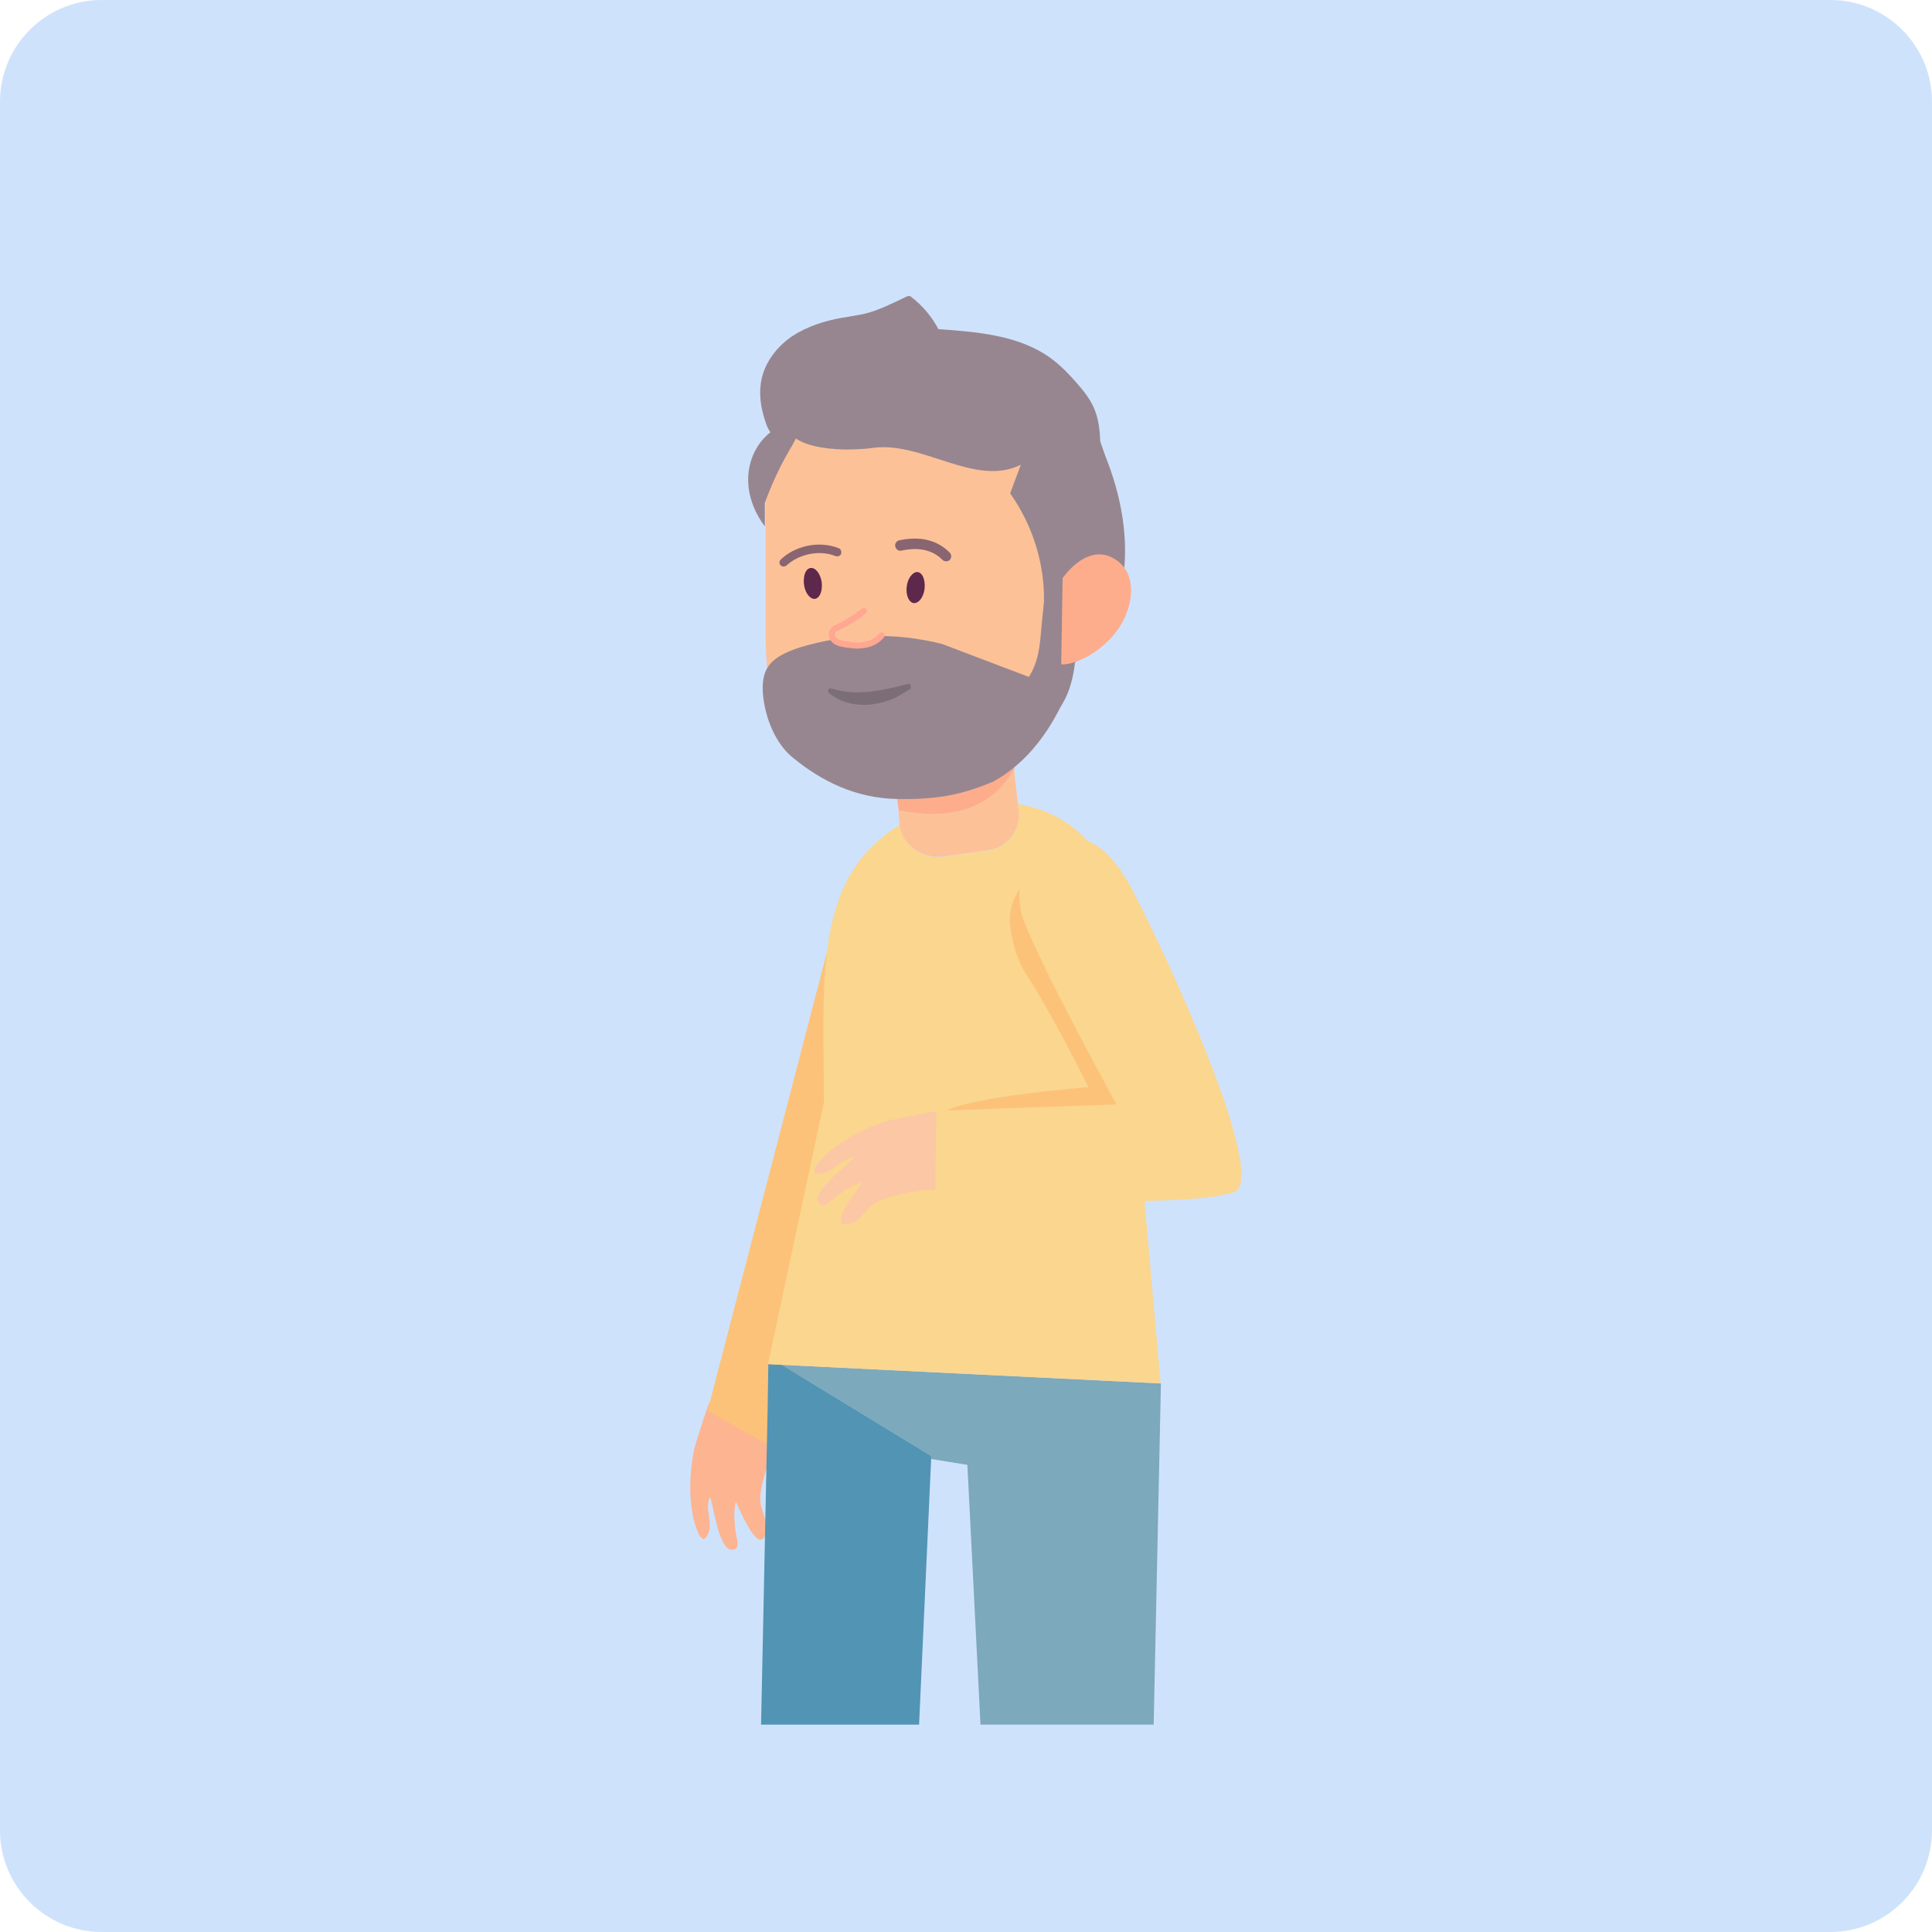 <?xml version="1.0" encoding="utf-8"?>
<!-- Generator: Adobe Illustrator 24.0.1, SVG Export Plug-In . SVG Version: 6.00 Build 0)  -->
<svg version="1.1" id="_x30_2" xmlns="http://www.w3.org/2000/svg" xmlns:xlink="http://www.w3.org/1999/xlink" x="0px" y="0px"
	 viewBox="0 0 56 56" style="enable-background:new 0 0 56 56;" xml:space="preserve">
<style type="text/css">
	.st0{fill:#CFE2FC;}
	.st1{fill:#FDB491;}
	.st2{fill:#FDC279;}
	.st3{fill:#7CA9BB;}
	.st4{fill:#5294B4;}
	.st5{fill:#FAD68F;}
	.st6{fill:#FDC197;}
	.st7{fill:#FDAD8C;}
	.st8{fill:#978690;}
	.st9{fill:#5D284B;}
	.st10{fill:#896571;}
	.st11{fill:none;stroke:#FFA791;stroke-width:0.179;stroke-linecap:round;stroke-miterlimit:10;}
	.st12{fill:#7C6E77;}
	.st13{fill:#FCC7A5;}
</style>
<path class="st0" d="M53.05,56H2.95C1.32,56,0,54.68,0,53.05V2.95C0,1.32,1.32,0,2.95,0h50.1C54.68,0,56,1.32,56,2.95v50.1
	C56,54.68,54.68,56,53.05,56z"/>
<g>
	<g>
		<path id="Group_2_10_" class="st1" d="M22.54,41.78c-0.21,0.37-0.55,1.36-0.5,1.76c0.04,0.33,0.25,0.58,0.15,0.92
			c-0.19,0.66-0.78-0.77-0.86-0.93c-0.08,0.3-0.04,0.62,0,0.92c0.03,0.17,0.15,0.48-0.13,0.47c-0.37-0.02-0.51-1.26-0.62-1.53
			c-0.16,0.34,0.08,0.7-0.04,1.03c-0.2,0.55-0.41-0.28-0.45-0.45c-0.12-0.58-0.1-1.27,0.01-1.86c0.04-0.24,0.37-1.21,0.45-1.44
			L22.54,41.78z"/>
		<polygon id="Group_1_7_" class="st2" points="26.52,27.42 22.57,42.05 20.51,40.89 24.45,25.75 		"/>
		<polygon class="st3" points="22.66,39.56 26.99,42.2 26.99,42.29 28.04,42.46 28.42,49.99 33.44,49.99 33.65,40.1 		"/>
		<polygon class="st4" points="22.66,39.56 22.27,39.54 22.25,40.83 22.06,49.99 26.64,49.99 26.99,42.29 26.99,42.2 		"/>
		<path class="st5" d="M32.4,25.99c-0.49-1.51-1.42-2.44-2.9-2.69l0.02,0.17c0.09,0.59-0.33,1.13-0.92,1.19l-1.28,0.18
			c-0.62,0.06-1.17-0.35-1.24-0.93c-0.28,0.17-0.55,0.38-0.79,0.61c-1.67,1.63-1.41,4.32-1.41,7.44l-1.62,7.58l0.39,0.02l10.99,0.54
			L32.4,25.99z"/>
		<path class="st6" d="M27.32,24.83l1.28-0.18c0.59-0.06,1.01-0.59,0.92-1.19l-0.13-1.17c-0.71,1.26-1.99,1.45-3.35,1.2l0.03,0.39
			c0,0.01,0,0.02,0,0.02C26.15,24.49,26.71,24.89,27.32,24.83z"/>
		<path class="st7" d="M29.39,22.3c0-0.01,0.01-0.01,0.01-0.02l-0.12-0.95l-3.44,0.65l0.21,1.51C27.39,23.75,28.67,23.56,29.39,22.3
			z"/>
	</g>
	<g>
		<path class="st6" d="M26.75,22.87c2.67-0.08,4.84-2.1,4.7-7.05c-0.1-3.41-2.22-5.84-5.31-5.31c-0.92,0.16-1.78,0.56-2.53,1.13
			c-0.62,0.47-1.09,1.1-1.36,1.8c-0.06,0.45-0.06,0.9-0.06,1.35c0,1.08,0,2.15,0,3.23c0,1.14,0.02,2.35,0.66,3.3
			c0.54,0.8,1.46,1.3,2.44,1.59C25.75,22.97,26.23,22.88,26.75,22.87z"/>
		<path class="st8" d="M32.09,13.35c-0.08-0.2-0.14-0.39-0.2-0.56c-0.01-0.33-0.05-0.66-0.18-0.96c-0.12-0.28-0.31-0.51-0.51-0.74
			c-0.22-0.25-0.45-0.49-0.72-0.69c-0.91-0.68-2.14-0.78-3.28-0.86c-0.19-0.36-0.45-0.67-0.77-0.92c-0.02-0.02-0.05-0.04-0.08-0.04
			c-0.03,0-0.07,0.01-0.1,0.03c-0.38,0.18-0.77,0.38-1.17,0.48c-0.22,0.05-0.44,0.08-0.67,0.12c-0.51,0.09-1.01,0.25-1.44,0.53
			c-0.43,0.29-0.77,0.72-0.89,1.22c-0.08,0.36-0.05,0.73,0.05,1.08c0.05,0.17,0.1,0.35,0.2,0.49c-0.45,0.35-0.68,0.93-0.64,1.5
			c0.03,0.45,0.21,0.87,0.48,1.23c0-0.15,0-0.31,0-0.46c0-0.07,0-0.15,0-0.23v0c0.19-0.51,0.42-1.02,0.7-1.5
			c0.07-0.12,0.14-0.24,0.2-0.36c0.28,0.19,0.73,0.3,1.41,0.32c0.21,0,0.55-0.01,0.76-0.04c1.47-0.24,3.01,1.15,4.35,0.48
			l-0.31,0.83c0.65,0.92,1,2.03,0.98,3.14c-0.02,0.18-0.03,0.33-0.04,0.4c-0.07,0.59-0.05,1.18-0.35,1.7
			c-0.02,0.03-0.03,0.06-0.05,0.08l-2.5-0.95c-1.36-0.35-2.81-0.31-4.15,0.1c-0.39,0.13-0.82,0.31-0.98,0.69
			c-0.08,0.19-0.09,0.41-0.08,0.61c0.05,0.7,0.36,1.51,0.92,1.93c0.78,0.63,1.76,1.14,2.99,1.16c1.23,0.02,1.91-0.15,2.76-0.5
			c0.88-0.48,1.51-1.27,1.96-2.17c0.02-0.03,0.04-0.06,0.06-0.1c0.2-0.33,0.31-0.75,0.36-1.19C32.56,18.26,33.1,15.97,32.09,13.35z"
			/>
		<path class="st7" d="M32.46,18.16c0.4-0.62,0.54-1.62-0.23-2c-0.77-0.39-1.43,0.6-1.43,0.6l-0.04,2.5
			C31.28,19.27,32.07,18.78,32.46,18.16z"/>
		<path class="st9" d="M26.28,17.17c0.02,0.19,0.12,0.33,0.24,0.31c0.16-0.02,0.31-0.28,0.28-0.58s-0.21-0.4-0.36-0.25
			C26.32,16.76,26.26,16.98,26.28,17.17z"/>
		<path class="st9" d="M23.82,17.03c-0.01,0.19-0.1,0.33-0.22,0.33c-0.16-0.01-0.32-0.26-0.3-0.57s0.2-0.4,0.35-0.27
			C23.77,16.63,23.84,16.85,23.82,17.03z"/>
		<path class="st6" d="M25.04,17.71c-0.27,0.21-0.55,0.39-0.84,0.51c-0.07,0.05-0.11,0.14-0.08,0.23c0.04,0.15,0.22,0.2,0.36,0.22
			c0.13,0.02,0.25,0.04,0.38,0.04c0.07,0,0.14-0.01,0.21-0.02c0.19-0.03,0.37-0.13,0.48-0.27"/>
		<path class="st10" d="M27.43,16.27c-0.04,0-0.08-0.01-0.11-0.04c-0.35-0.36-0.84-0.35-1.19-0.27c-0.08,0.02-0.16-0.03-0.18-0.12
			c-0.02-0.08,0.03-0.16,0.12-0.18c0.61-0.13,1.11,0,1.46,0.36c0.06,0.06,0.05,0.15,0,0.21C27.5,16.26,27.46,16.27,27.43,16.27z"/>
		<path class="st10" d="M22.71,16.42c-0.03,0-0.06-0.01-0.08-0.03c-0.05-0.05-0.05-0.12,0-0.17c0.35-0.35,1.05-0.58,1.68-0.33
			c0.06,0.02,0.09,0.09,0.07,0.16c-0.02,0.06-0.09,0.09-0.16,0.07c-0.51-0.21-1.12-0.02-1.42,0.27
			C22.77,16.41,22.74,16.42,22.71,16.42z"/>
		<path class="st11" d="M25.04,17.71c-0.27,0.21-0.55,0.39-0.84,0.51c-0.07,0.05-0.11,0.14-0.08,0.23c0.04,0.15,0.22,0.2,0.36,0.22
			c0.13,0.02,0.25,0.04,0.38,0.04c0.07,0,0.14-0.01,0.21-0.02c0.19-0.03,0.37-0.13,0.48-0.27"/>
		<path id="Group_2_9_" class="st12" d="M26.37,19.98c0.06-0.04,0.03-0.17-0.04-0.16c-0.14,0.03-0.27,0.07-0.41,0.1
			c-0.24,0.06-0.48,0.1-0.72,0.13c-0.24,0.02-0.48,0.03-0.72-0.01c-0.14-0.02-0.27-0.05-0.4-0.09c-0.07-0.02-0.11,0.1-0.04,0.15
			c0.13,0.1,0.26,0.17,0.41,0.23c0.26,0.09,0.53,0.12,0.79,0.09s0.52-0.1,0.76-0.22C26.11,20.13,26.25,20.06,26.37,19.98z"/>
	</g>
	<path class="st2" d="M27.4,32.22c0.44,0.24,5.85,1.34,6.28,1.57c0.32,0.18,0.65,0.35,0.97,0.53c-0.65-2.71-1.48-6.19-1.89-7.92
		c-0.1-0.44-0.37-0.82-0.75-1.06c0,0,0,0-0.01,0c-1.12-0.71-2.73-0.03-2.73,1.34c0,0,0.03,0.89,0.5,1.6
		c0.7,1.06,1.78,3.23,1.78,3.23S28.06,31.79,27.4,32.22z"/>
	<path id="Group_2_8_" class="st5" d="M29.59,26.4c-0.16-0.86,0.14-1.58,0.77-1.92c0.63-0.34,1.54-0.43,2.46,1.31
		c0.92,1.74,4.07,8.52,2.91,8.78c-1.87,0.55-8.66-0.01-8.66-0.01l-0.02-2.36l5.31-0.19C32.36,32.01,29.75,27.26,29.59,26.4z"/>
	<path id="Group_2_7_" class="st13" d="M27.11,34.48c-0.42,0-1.46,0.18-1.78,0.42c-0.27,0.19-0.39,0.5-0.73,0.58
		c-0.67,0.15,0.3-1.05,0.4-1.21c-0.3,0.07-0.57,0.26-0.81,0.45c-0.14,0.1-0.35,0.36-0.47,0.11c-0.16-0.33,0.86-1.06,1.04-1.28
		c-0.38,0.02-0.58,0.4-0.92,0.46c-0.57,0.09,0.04-0.49,0.18-0.61c0.44-0.39,1.06-0.7,1.64-0.89c0.23-0.07,1.24-0.26,1.48-0.3
		L27.11,34.48z"/>
</g>
</svg>
